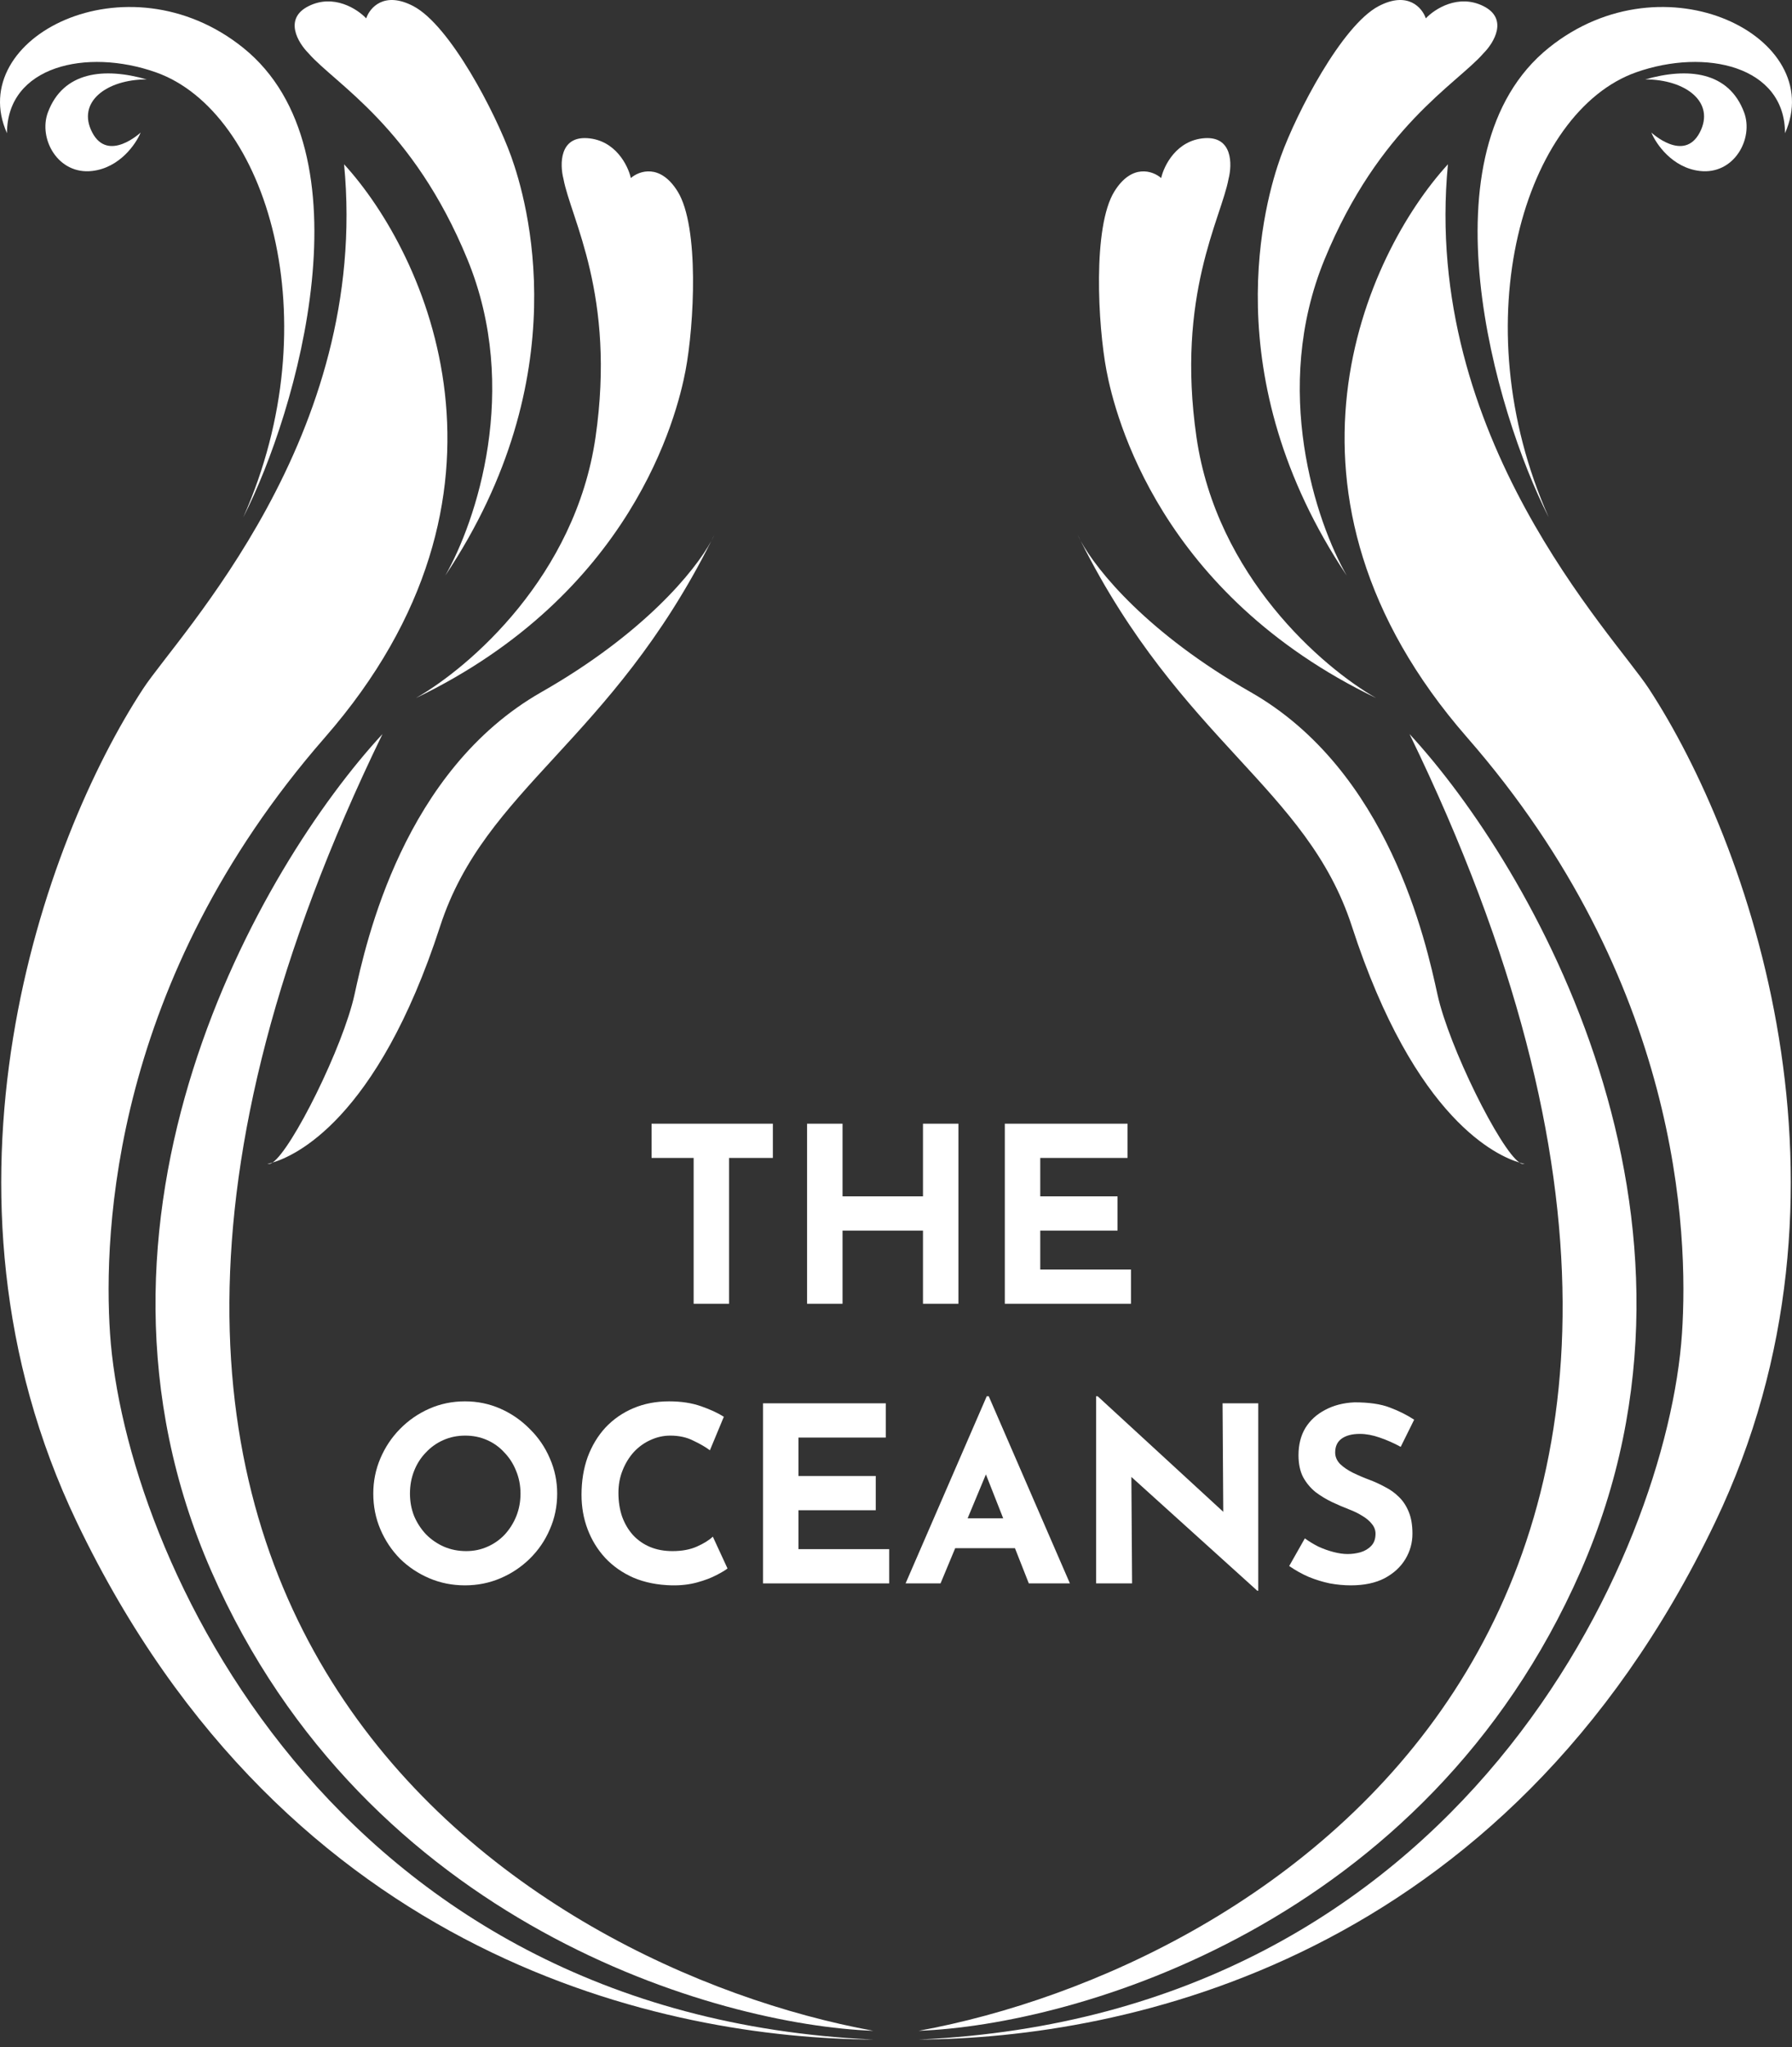 <svg width="120" height="137" viewBox="0 0 120 137" fill="none" xmlns="http://www.w3.org/2000/svg">
<rect x="0" y="0" width="120" height="137" fill="#333333" stroke="none"/>
<path d="M98.247 49.357C84.025 33.076 91.463 16.998 96.96 10.994C95.206 29.24 108.035 42.456 110.411 46.082C117.078 56.258 125.499 79.65 114.855 101.872C100.739 131.346 75.167 136.415 61.522 136.493C97.896 134.855 111.648 103.978 112.633 89.241C113.087 82.457 112.469 65.638 98.247 49.357Z" fill="white"/>
<path d="M21.754 49.357C35.976 33.076 28.538 16.998 23.041 10.994C24.795 29.24 11.966 42.456 9.59 46.082C2.923 56.258 -5.498 79.65 5.146 101.872C19.262 131.346 44.834 136.415 58.48 136.493C22.105 134.855 8.353 103.978 7.368 89.241C6.914 82.457 7.532 65.638 21.754 49.357Z" fill="white"/>
<path d="M99.338 3.568C97.561 5.614 92.344 8.481 88.694 17.37C85.132 26.047 88.116 34.911 90.183 38.519C81.261 25.166 84.718 13.393 85.77 10.469C86.823 7.545 89.864 1.697 92.32 0.411C94.285 -0.619 95.244 0.528 95.478 1.229C96.063 0.605 97.654 -0.432 99.338 0.411C101.022 1.253 100.04 2.867 99.338 3.568Z" fill="white"/>
<path d="M20.662 3.568C22.439 5.614 27.656 8.481 31.306 17.37C34.868 26.047 31.884 34.911 29.817 38.519C38.739 25.166 35.282 13.393 34.23 10.469C33.177 7.545 30.136 1.697 27.68 0.411C25.715 -0.619 24.756 0.528 24.522 1.229C23.937 0.605 22.346 -0.432 20.662 0.411C18.978 1.253 19.96 2.867 20.662 3.568Z" fill="white"/>
<path d="M82.27 11.967C81.78 14.631 78.745 19.753 80.122 29.262C81.466 38.546 88.543 44.661 92.156 46.718C77.685 39.755 74.676 27.86 74.096 24.807C73.516 21.754 73.161 15.172 74.622 12.815C75.79 10.93 77.199 11.429 77.757 11.915C77.944 11.08 78.786 9.378 80.665 9.247C82.543 9.116 82.518 11.005 82.27 11.967Z" fill="white"/>
<path d="M37.731 11.967C38.221 14.631 41.256 19.753 39.879 29.262C38.535 38.546 31.458 44.661 27.844 46.718C42.316 39.755 45.325 27.86 45.905 24.807C46.486 21.754 46.84 15.172 45.379 12.815C44.211 10.93 42.802 11.429 42.244 11.915C42.057 11.08 41.215 9.378 39.336 9.247C37.458 9.116 37.483 11.005 37.731 11.967Z" fill="white"/>
<path d="M105.849 105.147C116.236 81.475 102.536 57.934 94.387 49.123C123.206 108.446 84.485 131.697 61.522 135.908C71.97 135.518 95.463 128.82 105.849 105.147Z" fill="white"/>
<path d="M14.152 105.147C3.765 81.475 17.465 57.934 25.614 49.123C-3.205 108.446 35.516 131.697 58.48 135.908C48.031 135.518 24.538 128.82 14.152 105.147Z" fill="white"/>
<path d="M72.368 36.2C72.287 36.05 72.219 35.913 72.164 35.79C72.232 35.928 72.3 36.065 72.368 36.2C73.443 38.184 76.871 42.402 83.743 46.316C92.983 51.579 95.483 63.008 96.258 66.55C97.024 70.052 100.452 76.934 101.753 77.804C102.087 77.904 102.19 77.895 101.989 77.895C101.921 77.895 101.842 77.864 101.753 77.804C100.336 77.383 94.767 75.036 90.527 61.989C87.516 52.726 79.118 49.653 72.368 36.2Z" fill="white"/>
<path d="M47.632 36.2C47.713 36.05 47.781 35.913 47.836 35.79C47.768 35.928 47.7 36.065 47.632 36.2C46.557 38.184 43.129 42.402 36.257 46.316C27.017 51.579 24.517 63.008 23.742 66.55C22.976 70.052 19.547 76.934 18.247 77.804C17.913 77.904 17.81 77.895 18.011 77.895C18.079 77.895 18.158 77.864 18.247 77.804C19.664 77.383 25.233 75.036 29.473 61.989C32.484 52.726 40.882 49.653 47.632 36.2Z" fill="white"/>
<path d="M43.632 75.201H51.754V77.493H48.823V87.252H46.449V77.493H43.632V75.201Z" fill="white"/>
<path d="M64.181 75.201V87.252H61.807V82.356H56.42V87.252H54.045V75.201H56.42V80.064H61.807V75.201H64.181Z" fill="white"/>
<path d="M67.286 75.201H75.506V77.493H69.66V80.064H74.834V82.356H69.66V84.96H75.735V87.252H67.286V75.201Z" fill="white"/>
<path d="M24.997 99.957C24.997 99.127 25.155 98.341 25.472 97.599C25.788 96.856 26.225 96.201 26.782 95.634C27.349 95.055 28.005 94.602 28.747 94.275C29.489 93.947 30.286 93.783 31.137 93.783C31.978 93.783 32.77 93.947 33.512 94.275C34.254 94.602 34.909 95.055 35.477 95.634C36.055 96.201 36.503 96.856 36.819 97.599C37.147 98.341 37.311 99.127 37.311 99.957C37.311 100.808 37.147 101.605 36.819 102.347C36.503 103.089 36.055 103.744 35.477 104.312C34.909 104.869 34.254 105.306 33.512 105.622C32.77 105.939 31.978 106.097 31.137 106.097C30.286 106.097 29.489 105.939 28.747 105.622C28.005 105.306 27.349 104.869 26.782 104.312C26.225 103.744 25.788 103.089 25.472 102.347C25.155 101.605 24.997 100.808 24.997 99.957ZM27.453 99.957C27.453 100.491 27.546 100.994 27.732 101.463C27.928 101.921 28.195 102.331 28.534 102.691C28.883 103.04 29.282 103.313 29.729 103.51C30.188 103.706 30.684 103.805 31.219 103.805C31.732 103.805 32.207 103.706 32.644 103.51C33.092 103.313 33.479 103.04 33.806 102.691C34.134 102.331 34.391 101.921 34.576 101.463C34.762 100.994 34.855 100.491 34.855 99.957C34.855 99.411 34.756 98.903 34.56 98.434C34.374 97.964 34.112 97.555 33.774 97.206C33.446 96.845 33.059 96.567 32.611 96.371C32.164 96.174 31.678 96.076 31.154 96.076C30.63 96.076 30.144 96.174 29.697 96.371C29.249 96.567 28.856 96.845 28.518 97.206C28.179 97.555 27.917 97.964 27.732 98.434C27.546 98.903 27.453 99.411 27.453 99.957Z" fill="white"/>
<path d="M48.717 104.967C48.586 105.076 48.34 105.224 47.98 105.409C47.63 105.595 47.199 105.759 46.686 105.9C46.173 106.042 45.605 106.108 44.983 106.097C44.033 106.075 43.182 105.906 42.429 105.589C41.686 105.262 41.053 104.82 40.529 104.263C40.016 103.706 39.623 103.068 39.35 102.347C39.077 101.627 38.941 100.857 38.941 100.038C38.941 99.121 39.077 98.281 39.35 97.517C39.634 96.753 40.033 96.092 40.546 95.535C41.07 94.979 41.692 94.547 42.412 94.242C43.133 93.936 43.93 93.783 44.803 93.783C45.611 93.783 46.326 93.892 46.948 94.111C47.57 94.329 48.078 94.564 48.471 94.815L47.538 97.058C47.265 96.851 46.899 96.638 46.44 96.42C45.993 96.19 45.474 96.076 44.885 96.076C44.426 96.076 43.984 96.174 43.559 96.371C43.144 96.556 42.773 96.823 42.445 97.173C42.129 97.522 41.877 97.931 41.692 98.401C41.506 98.859 41.413 99.362 41.413 99.907C41.413 100.486 41.495 101.015 41.659 101.496C41.834 101.976 42.079 102.391 42.396 102.74C42.712 103.079 43.089 103.341 43.526 103.526C43.973 103.712 44.475 103.805 45.032 103.805C45.676 103.805 46.228 103.701 46.686 103.493C47.145 103.286 47.494 103.068 47.734 102.838L48.717 104.967Z" fill="white"/>
<path d="M51.095 93.914H59.315V96.207H53.469V98.778H58.644V101.07H53.469V103.674H59.544V105.966H51.095V93.914Z" fill="white"/>
<path d="M60.642 105.966L66.078 93.439H66.209L71.645 105.966H68.894L65.423 97.156L67.142 95.978L62.983 105.966H60.642ZM64.359 101.61H67.978L68.813 103.608H63.622L64.359 101.61Z" fill="white"/>
<path d="M84.193 106.457L75.056 98.204L75.76 98.597L75.809 105.966H73.402V93.439H73.5L82.441 101.659L81.917 101.43L81.868 93.914H84.258V106.457H84.193Z" fill="white"/>
<path d="M93.797 96.829C93.339 96.578 92.869 96.371 92.389 96.207C91.92 96.043 91.477 95.961 91.063 95.961C90.55 95.961 90.146 96.065 89.851 96.272C89.556 96.48 89.409 96.791 89.409 97.206C89.409 97.489 89.518 97.746 89.736 97.975C89.966 98.194 90.255 98.39 90.604 98.565C90.964 98.739 91.335 98.898 91.718 99.04C92.067 99.171 92.411 99.329 92.749 99.514C93.099 99.689 93.41 99.913 93.683 100.186C93.955 100.448 94.174 100.781 94.338 101.185C94.501 101.578 94.583 102.063 94.583 102.642C94.583 103.253 94.425 103.821 94.108 104.345C93.792 104.869 93.328 105.295 92.716 105.622C92.105 105.939 91.352 106.097 90.457 106.097C89.998 106.097 89.529 106.053 89.049 105.966C88.579 105.868 88.115 105.726 87.657 105.54C87.198 105.344 86.756 105.098 86.33 104.803L87.378 102.953C87.662 103.16 87.968 103.346 88.295 103.51C88.634 103.663 88.972 103.783 89.311 103.87C89.649 103.957 89.96 104.001 90.244 104.001C90.528 104.001 90.812 103.963 91.095 103.886C91.39 103.799 91.63 103.657 91.816 103.461C92.012 103.264 92.111 102.991 92.111 102.642C92.111 102.402 92.029 102.183 91.865 101.987C91.712 101.79 91.499 101.61 91.226 101.447C90.964 101.283 90.675 101.141 90.359 101.021C89.987 100.879 89.605 100.715 89.212 100.53C88.819 100.344 88.448 100.12 88.099 99.858C87.76 99.585 87.482 99.252 87.264 98.859C87.056 98.456 86.953 97.964 86.953 97.386C86.953 96.687 87.106 96.081 87.411 95.568C87.728 95.055 88.17 94.651 88.737 94.356C89.305 94.051 89.96 93.882 90.702 93.849C91.674 93.849 92.46 93.963 93.06 94.193C93.672 94.422 94.217 94.695 94.698 95.011L93.797 96.829Z" fill="white"/>
<path d="M103.709 3.203C95.114 10.119 100.071 27.503 103.709 34.62C97.843 21.428 102.134 7.453 109.574 4.835C114.212 3.203 119.531 4.427 119.531 8.915C122.396 2.523 111.484 -3.053 103.709 3.203Z" fill="white"/>
<path d="M16.29 3.203C24.885 10.119 19.928 27.503 16.29 34.62C22.156 21.428 17.865 7.453 10.425 4.835C5.787 3.203 0.468 4.427 0.468 8.915C-2.397 2.523 8.515 -3.053 16.29 3.203Z" fill="white"/>
<path d="M113.821 8.87C114.886 6.84 112.876 5.314 110.176 5.314C113.011 4.502 115.764 4.773 116.791 7.517C117.451 9.282 116.116 11.712 113.821 11.441C111.985 11.225 110.896 9.637 110.581 8.87C110.581 8.87 112.755 10.9 113.821 8.87Z" fill="white"/>
<path d="M6.179 8.87C5.114 6.84 7.124 5.314 9.824 5.314C6.989 4.502 4.236 4.773 3.209 7.517C2.549 9.282 3.884 11.712 6.179 11.441C8.015 11.225 9.104 9.637 9.419 8.87C9.419 8.87 7.245 10.9 6.179 8.87Z" fill="white"/>
</svg>
